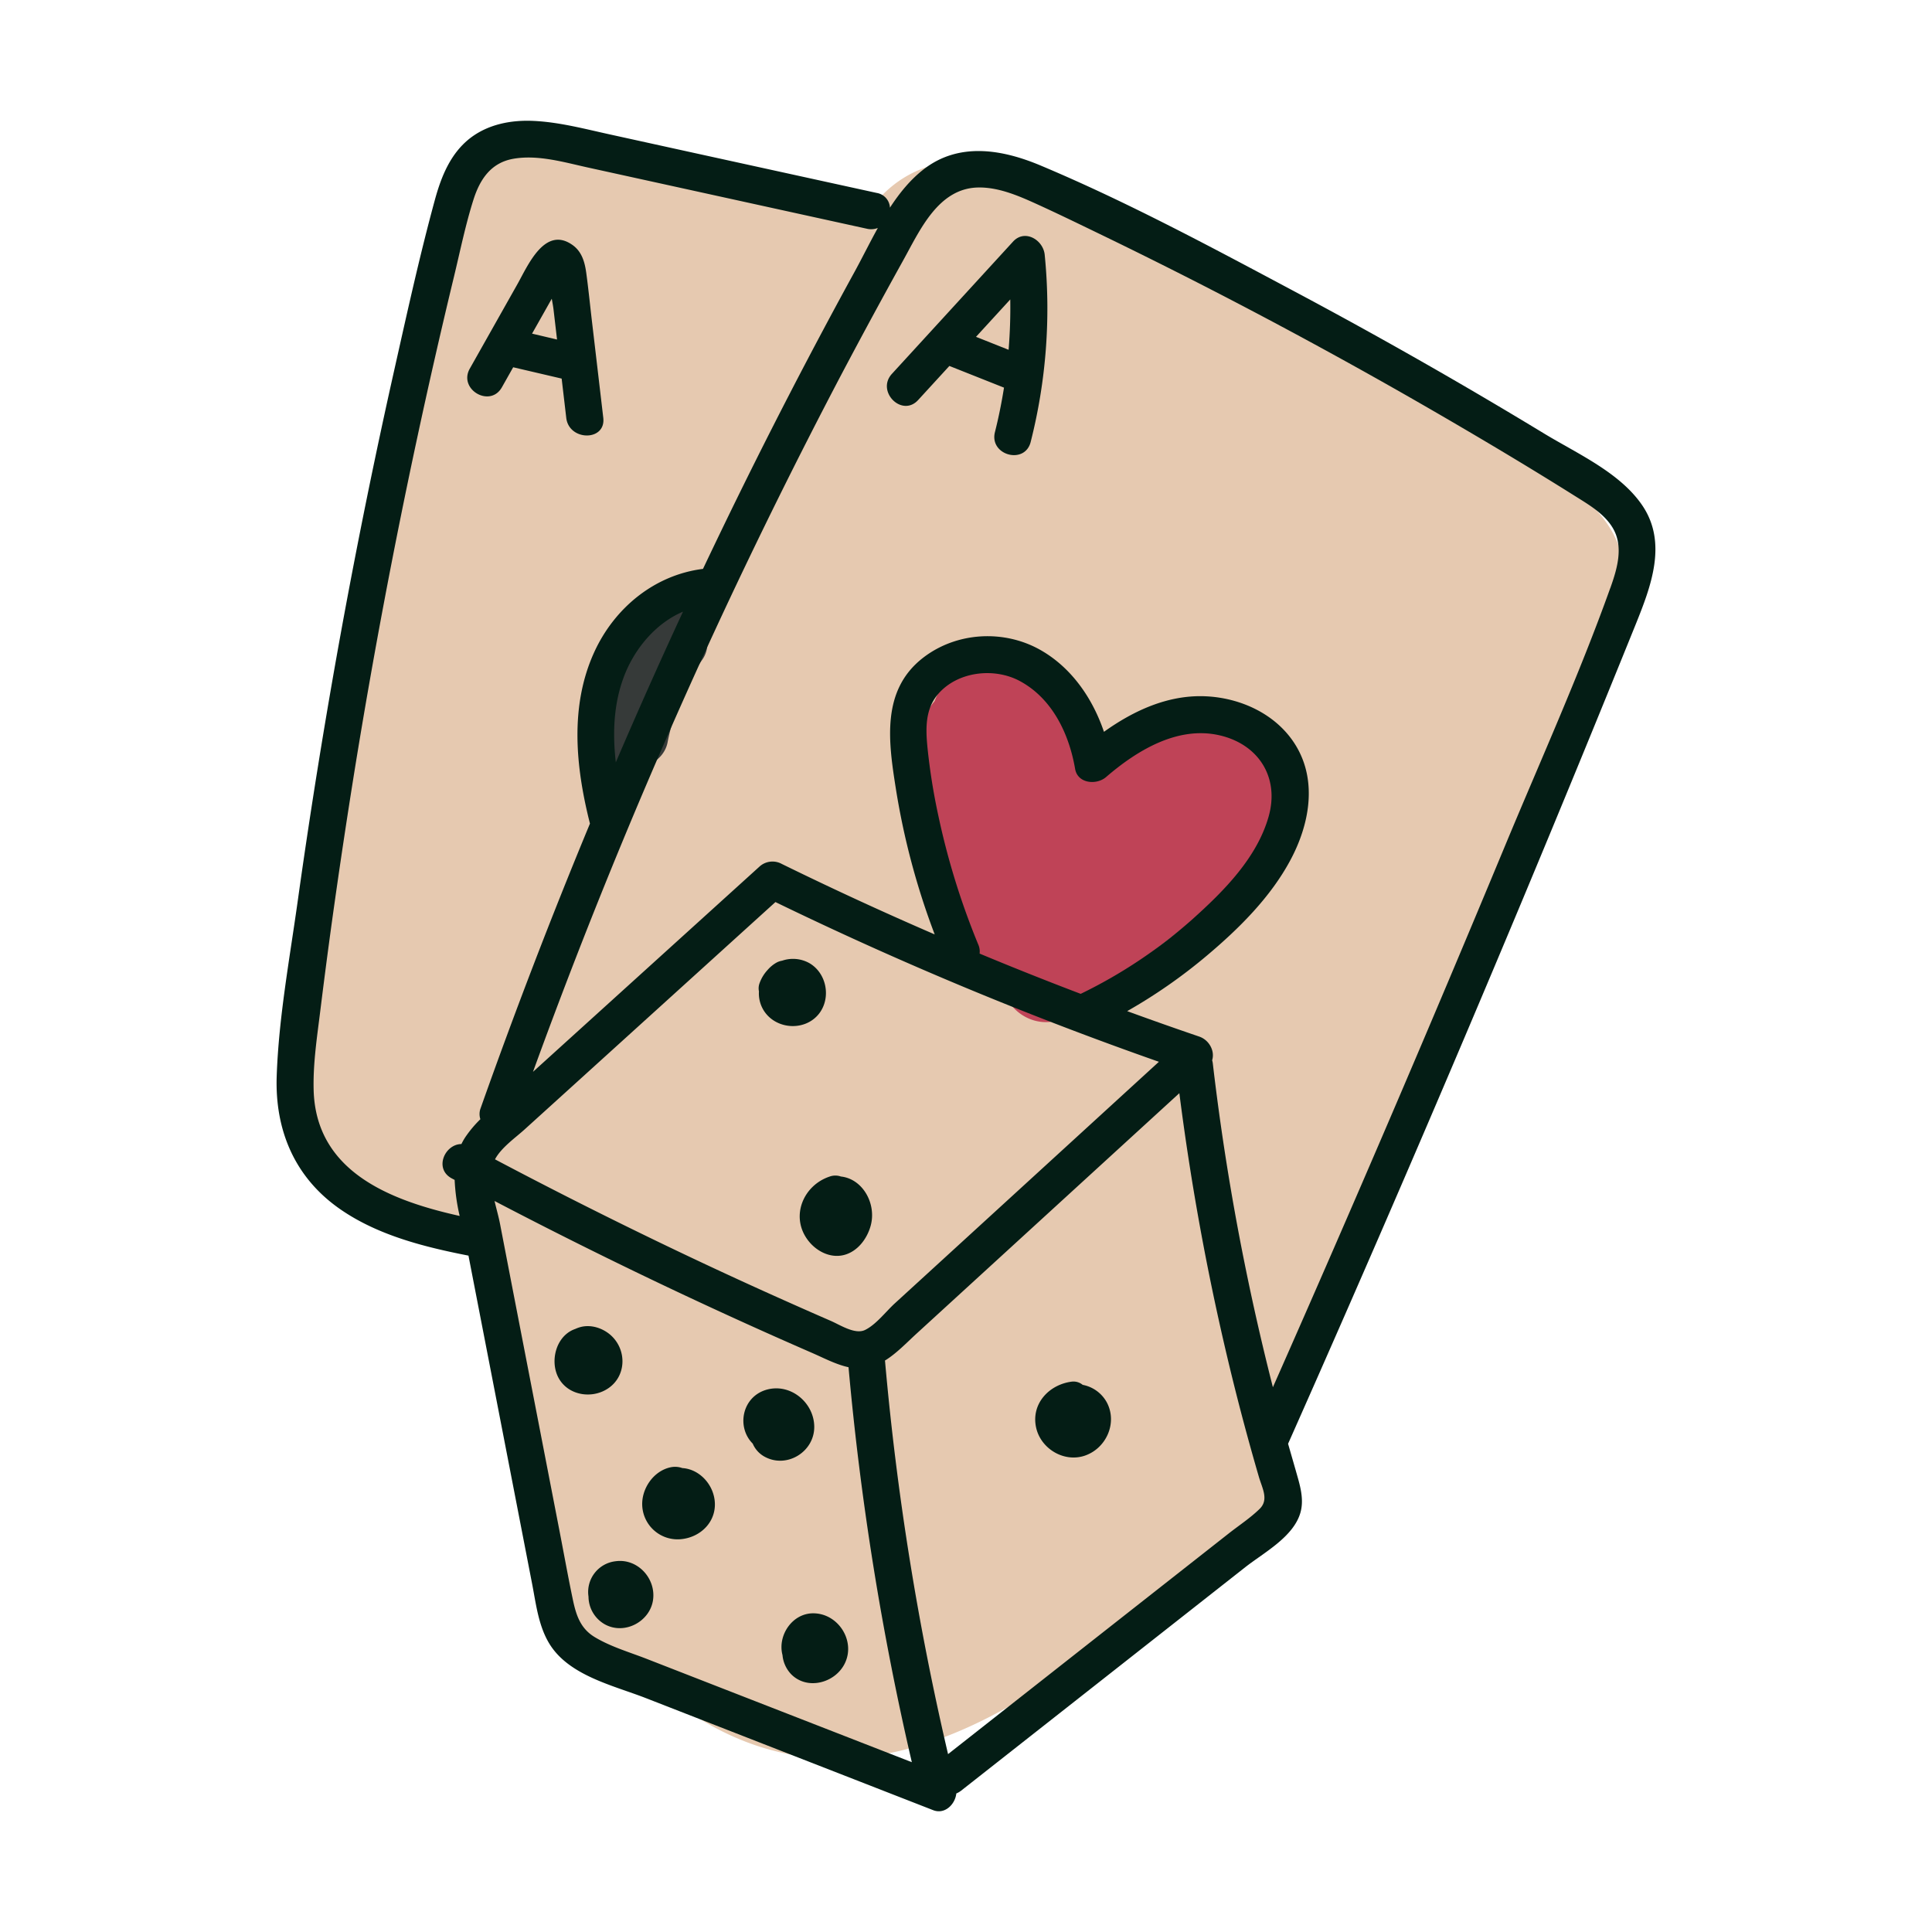 <?xml version="1.0" standalone="no"?><!DOCTYPE svg PUBLIC "-//W3C//DTD SVG 1.1//EN" "http://www.w3.org/Graphics/SVG/1.1/DTD/svg11.dtd"><svg t="1750340227484" class="icon" viewBox="0 0 1024 1024" version="1.1" xmlns="http://www.w3.org/2000/svg" p-id="247805" xmlns:xlink="http://www.w3.org/1999/xlink" width="200" height="200"><path d="M861 302c-3.52-31.6-32.6-47.38-57.42-61.62l-182.46-104.6q-25.46-14.6-50.93-29.2c-15.81-9.05-32.14-17.94-50.42-20.44-18.05-2.47-35.26 2.12-49 14.26a49.12 49.12 0 0 0-12 15.86 584.54 584.54 0 0 0-141.2-31.57c-24.2-2.37-59.16-9.11-77.76 11-8.87 9.61-11.3 22.35-13.67 34.73l-8.27 43.29-33.08 173.21-16.54 86.58c-5.35 28-11.16 56.24-11.87 84.81a174.38 174.38 0 0 0 8.9 60.23c-3.16 5.63-3 12.73 0 19 12.76 27.43 39 48.06 68.43 54.6 7.55 1.68 13.59-0.53 17.61-4.59 7.61 59.09 17.74 119.89 43.68 173.24l5.67 44.68c1.28 10.1 7.59 18.83 18.83 18.83a137.28 137.28 0 0 1 20 1.48c23.51 23.87 53.18 41 87 45.3 43.66 5.51 86-12.07 122.22-35 21.54-13.66 41.56-29.51 61.58-45.27l67.76-53.33c5.5-4.33 5.84-12.14 4.84-18.32-5-31 6.17-62.64 17.73-90.94 13-31.84 27.55-63.11 41.38-94.6l84.87-193.14L848 352.56c7-16.08 15-32.46 13-50.56z" fill="#E6C9B0" p-id="247806"></path><path d="M655 376.09c-22-4.06-37.87 7.27-52 21.39a91.85 91.85 0 0 0-27.45 10.44c-1.5-3.53-3-7.07-4.52-10.6-4.48-10.41-8.34-21.77-14.18-31.5-6.3-10.5-16.59-17.77-29.13-17.67-12.13 0.09-24.19 7.87-30 18.4a44.27 44.27 0 0 0-2.38 5.09c-11.81 14-12.6 36-4.49 52.53a56.24 56.24 0 0 0 4.5 7.59c0.38 2.38 0.75 4.71 1.08 7a497.3 497.3 0 0 0 16.09 71.8c2.89 9.57 10.81 13.49 18.6 13.15a33.69 33.69 0 0 0 4.22 8.17c5.61 7.66 15.35 11.66 24.77 9.08 7.3-2 13.13-7.63 19-12.14L597 515c12.5-9.63 25.06-19.18 37.49-28.9 8.11-6.34 15.82-13.14 22.26-21.11 10.48-8.41 19.74-18 24.83-30 9.71-22.93 0.42-53.89-26.58-58.9z" fill="#BF4357" p-id="247807"></path><path d="M365.57 323.8c-9.32-5.45-20-1.66-25.76 6.75a143.54 143.54 0 0 0-22.31 53c-2 10 2.84 20.33 13.15 23.16 9.26 2.54 21.18-3.13 23.16-13.15a116.06 116.06 0 0 1 18.51-44.05c5.75-8.34 1.58-20.84-6.75-25.71z" fill="#363A39" p-id="247808"></path><path d="M870.49 267.94c-11.79-17.44-34.48-27.49-52-38.11q-64.94-39.43-132-75.16c-44.14-23.51-88.92-47.62-135.08-67-20.38-8.54-43.18-12.42-61.84 2.07-7.09 5.5-12.84 12.6-17.88 20.33a8.36 8.36 0 0 0-7-7.81l-94.28-20.65-47.12-10.35c-13.28-2.91-26.7-6.51-40.34-7.17-12-0.59-24.36 1.76-34 9.32-10.14 8-15 20-18.35 32.14-8.27 30.27-15 61.06-21.88 91.68q-20.72 92.45-36.4 185.93-7.9 47.11-14.52 94.42c-4.28 30.59-10.08 61.84-11.14 92.74-1 29.05 9.75 54.1 33.87 70.73 19.87 13.71 44.28 19.86 67.77 24.46l27.32 140.88 6.54 33.74c2 10.52 3.37 21.95 9.13 31.25 10.41 16.8 33.78 21.94 51 28.64l152.32 59.41c6.18 2.41 11.65-3.1 12.26-8.86a10.87 10.87 0 0 0 2.57-1.5L660 830.66c9.81-7.71 25.63-16.05 29.27-29 1.69-6 0.35-12.14-1.28-18-1.73-6.15-3.53-12.29-5.28-18.44Q746.45 621.75 807 476.81q30.4-72.81 60-146c8-19.92 16.93-42.99 3.49-62.87zM254.61 593.21a61 61 0 0 0-7.95 9.46 31.73 31.73 0 0 0-2.1 3.7c-8.83 0.06-14.64 13.11-5.12 18.2l1.53 0.81a104.13 104.13 0 0 0 2.66 19.1c-36.67-8.17-76.24-23.39-77.39-66.76-0.37-14.14 1.84-28.29 3.56-42.28q2.77-22.4 5.83-44.75 6-43.38 13-86.6 14.1-86.43 32.51-172.09 9.2-42.81 19.48-85.38c3.28-13.58 6.09-27.46 10.32-40.78 3.46-10.91 9.36-19.66 21.27-21.71 13.08-2.24 26.87 1.91 39.54 4.69l48.7 10.69 99 21.72a9.81 9.81 0 0 0 5.82-0.4c-4.38 7.89-8.35 16-12.43 23.43q-35.5 64.78-67.77 131.26-6.3 13-12.47 26c-25.64 3.22-46.83 20.59-57.58 44-13.21 28.74-9.88 61.22-2.33 91q-30.94 74.57-57.9 150.71a8.81 8.81 0 0 0-0.18 5.98zM362 324.2q-18.38 39.66-35.6 79.85c-1.82-15.78-1.15-31.79 4.76-46.61 5.6-14.09 16.67-27.25 30.84-33.24z m156.52 176.47a393.07 393.07 0 0 1-21.21-68.48 326.8 326.8 0 0 1-5.69-35.63c-1-10-1.39-20.44 5.45-28.52 10.34-12.22 29.94-14.43 43.59-7 17.16 9.3 26 28 29.17 46.48 1.36 7.87 11.38 8.68 16.42 4.33 16.08-13.87 37.59-27.1 59.76-22.2 20.94 4.63 32.3 22.28 26.38 43.17-6.22 21.94-23.85 39.57-40.36 54.38a258.67 258.67 0 0 1-59.24 39.56q-27-10.26-53.58-21.34a8.9 8.9 0 0 0-0.69-4.75z m95.72 62.1L491.13 675.39l-16.87 15.43c-4.77 4.37-9.93 11.25-15.77 14.09-5.26 2.56-13.15-2.63-18-4.75q-10.18-4.43-20.31-8.94-40.55-18-80.47-37.47-39-19-77.35-39.28c3.33-6.23 10.73-11.35 15.62-15.78l25.26-22.89L411 478.11a1922.92 1922.92 0 0 0 203.24 84.66z m-240.87 328.4l-30.47-11.88c-9.15-3.57-19.22-6.48-27.68-11.59-7.85-4.74-10-12.1-11.76-20.65-2.4-11.51-4.49-23.09-6.72-34.64L271.2 680.67l-6.2-32.12c-0.69-3.55-1.87-7.71-2.88-12q72.88 38.11 148.13 71.64 10.14 4.51 20.31 8.94c6.18 2.69 12.53 6.08 19.18 7.53A1527.28 1527.28 0 0 0 483.29 934z m294.3-91.47c-4.92 4.84-11 8.8-16.41 13.06l-72.77 57.19-76 59.77A1489.51 1489.51 0 0 1 469.14 722c0-0.3-0.07-0.58-0.12-0.86 6.07-3.73 11.36-9.33 16.72-14.24L558 640.78l67.08-61.37a1341.13 1341.13 0 0 0 30.53 160.81q5.47 21.44 11.66 42.68c1.73 5.89 5.33 11.95 0.4 16.8z m185.8-488c-16.46 46-36.81 91-55.55 136.07q-60 144.44-123.26 287.49-8.44-33.07-15.17-66.54-10.49-52.14-16.67-105.03a11.11 11.11 0 0 0-0.36-1.74c1.57-5-1.66-10.77-6.83-12.54q-19.18-6.54-38.2-13.49a279.45 279.45 0 0 0 42.19-29.39c17-14.3 33.76-30.92 44.32-50.66 10-18.64 14.44-41.74 2.84-60.78-10.1-16.57-29.32-25.36-48.27-26.06-19.61-0.72-37.68 7.63-53.39 18.85-6-17.72-17.15-33.95-33.52-43.29-19.38-11.06-44.54-9.69-62.29 4-22.47 17.35-18.38 44.78-14.45 69.67a389 389 0 0 0 20.55 77q-41-17.72-81.09-37.38a10.24 10.24 0 0 0-11.9 1.54l-108.26 98.1-11.66 10.57q44.57-122.6 99.7-241Q412.11 263 445 200.29 461.51 169 478.71 138c8.84-15.9 18.51-38.12 39.59-38.62 10.69-0.25 21.3 4.28 30.85 8.62 11.22 5.1 22.31 10.5 33.41 15.87q32.1 15.52 63.79 31.89Q711.1 189.23 774 226.13c20.5 12 40.89 24.27 61 36.91 7.22 4.53 15.33 9.27 19.8 16.79 5.91 9.93 2.28 21.83-1.32 31.9z" fill="#041D15" p-id="247809"></path><path d="M553.71 135c-0.79-7.82-10.51-13.77-16.77-6.95l-64.2 70.09c-8.53 9.31 5.33 23.24 13.89 13.89l16.56-18.07 0.12 0.05 28.83 11.45c-1.25 7.89-2.83 15.75-4.8 23.56-3.1 12.26 15.85 17.49 18.94 5.22a287.12 287.12 0 0 0 7.43-99.24z m-36.41 43.53l18.16-19.82q0.21 13.38-0.88 26.69zM319.75 221.45l-6-51.11c-1-8.51-1.85-17.06-3-25.55-0.79-5.82-2.33-11.47-7.4-15-14.65-10.28-23.64 11.11-29.08 20.77L249 195.38c-6.21 11 10.75 20.94 17 9.92l6-10.64 25.69 6 2.44 20.82c1.43 12.38 21.09 12.52 19.62-0.03z m-34.82-49.79l7.51-13.32c0.36 2 0.72 3.88 0.93 5.62l1.87 16-13.24-3.13zM429 510.49a17.78 17.78 0 0 0-14.47-1.3 9.42 9.42 0 0 0-3.26 1.18 17.76 17.76 0 0 0-4.37 3.66 20.65 20.65 0 0 0-4.37 7.22 7.91 7.91 0 0 0-0.27 4.22 17 17 0 0 0 3 10.81c6.69 9.56 21.69 10.26 28.92 0.9 6.38-8.35 4-21.33-5.18-26.69zM445.71 623.58a8.92 8.92 0 0 0-6.06 0.05c-13.64 4.58-20.61 20.48-12 32.92 4.29 6.24 12.11 10.62 19.8 8.59 7.23-1.91 12.26-8.75 14.1-15.75 3.01-11.63-4.41-24.59-15.84-25.81zM586.69 743.41a18.44 18.44 0 0 0-12.84-9.41 7.69 7.69 0 0 0-5.63-1.72c-11.91 1.42-21.7 11.46-19.12 24.07 2.29 11.23 14.4 18.76 25.44 15.32 11.64-3.67 17.87-17.31 12.15-28.26zM378.74 794.89c-1.17-8.77-8.43-16.26-17.1-16.78a11.33 11.33 0 0 0-6.09-0.44c-9.22 1.86-15.78 11.54-15.13 20.74a18.76 18.76 0 0 0 20.13 17.42c10.9-0.83 19.7-9.63 18.19-20.94zM324 707.94c-4.31-4-10.82-6.18-16.63-4.49a16.75 16.75 0 0 0-2.36 0.88c-0.37 0.13-0.75 0.27-1.12 0.43-9.36 4-12.45 16.86-7.91 25.43 4.93 9.29 17.29 11.39 25.85 6 10.09-6.3 10.65-20.32 2.17-28.25zM405.78 736.73c-12.58 4-15.45 19.77-6.82 28.42a14.23 14.23 0 0 0 5.87 6.69c11.85 6.92 27-2.23 26.74-15.88-0.27-12.96-13.09-23.22-25.79-19.23zM431.37 855.09c-11.45-0.24-19.37 11.8-16.63 22.13a16.85 16.85 0 0 0 4.57 10.13c8.48 8.64 23.18 4.76 28.36-5.52 5.97-11.83-3.11-26.46-16.3-26.74zM326.35 827.48a16.4 16.4 0 0 0-14.43 18.78 17 17 0 0 0 8.56 14.62c10.47 5.88 24.1-1.39 25.66-13 1.53-11.34-8.23-21.95-19.79-20.4z" fill="#041D15" p-id="247810"></path></svg>
